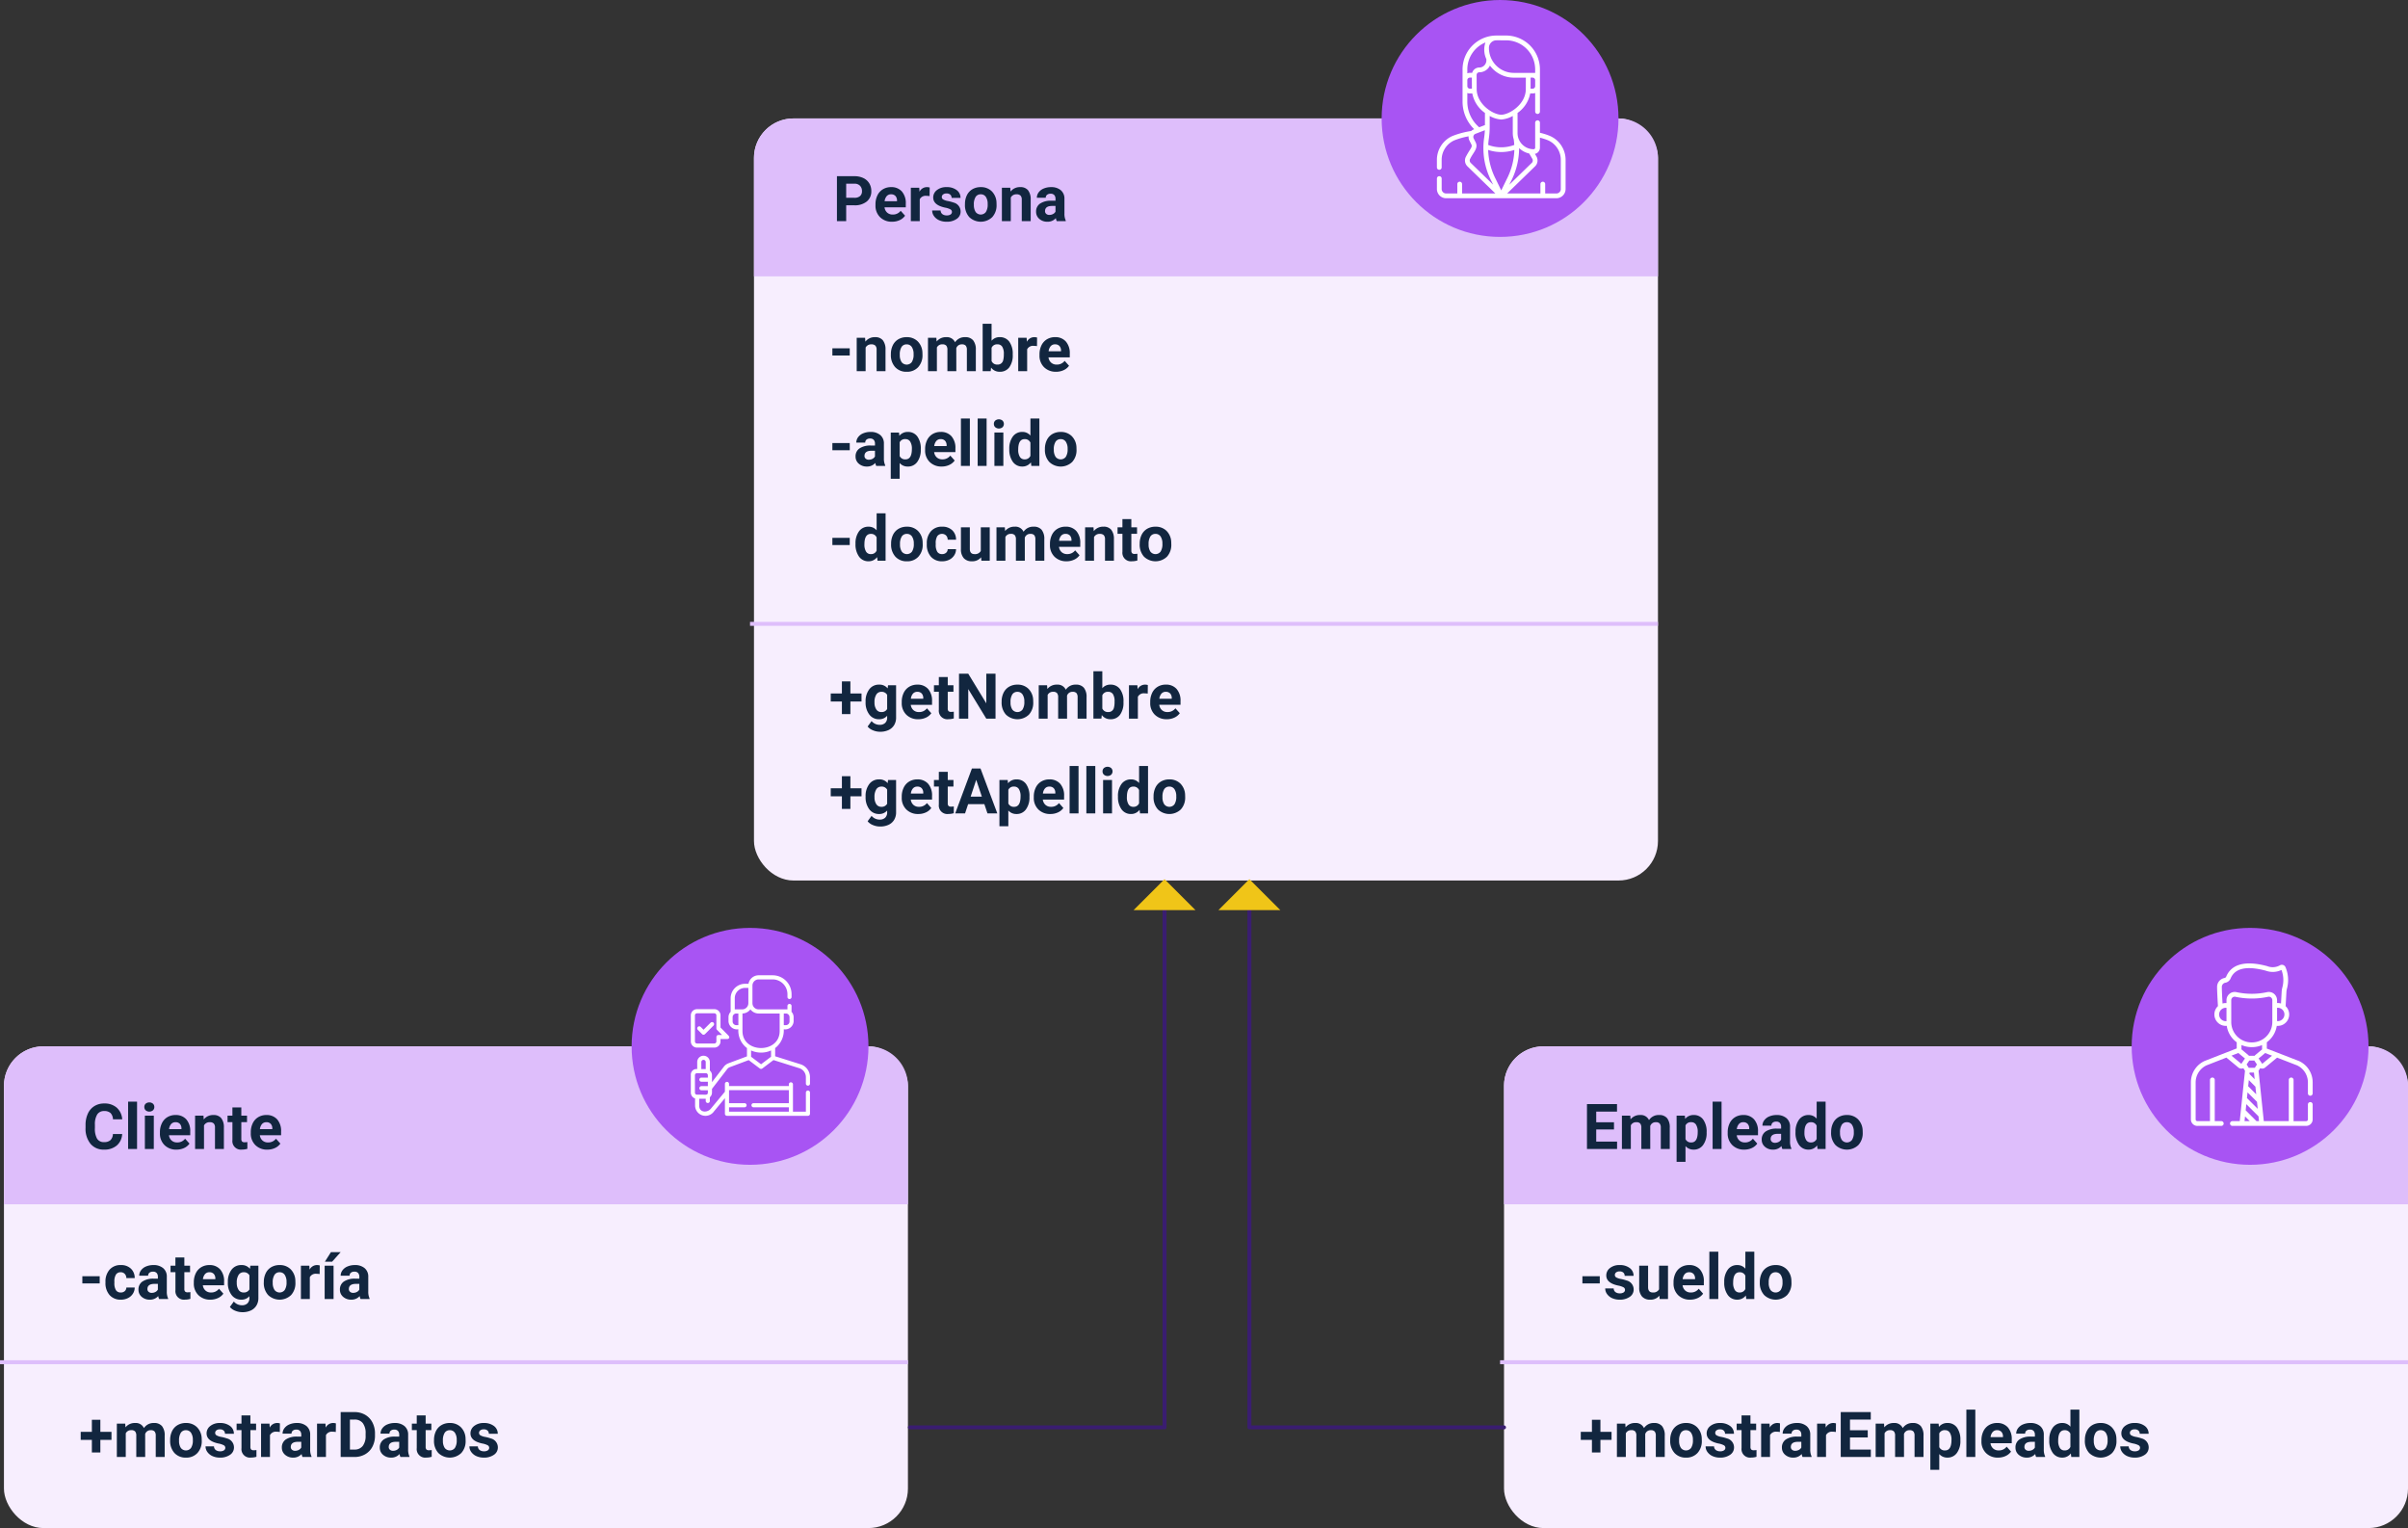 <svg xmlns="http://www.w3.org/2000/svg" width="610" height="387" viewBox="0 0 610 387">
  <rect x="0" y="0" width="610" height="387" fill="#333333" stroke="none"/>
  <g id="Grupo_1102542" data-name="Grupo 1102542" transform="translate(-495 -4072)">
    <g id="Grupo_1102538" data-name="Grupo 1102538">
      <rect id="Rectángulo_403053" data-name="Rectángulo 403053" width="229" height="122" rx="10" transform="translate(876 4337)" fill="#f7eefe"/>
      <path id="Rectángulo_403054" data-name="Rectángulo 403054" d="M10,0H219a10,10,0,0,1,10,10V40a0,0,0,0,1,0,0H0a0,0,0,0,1,0,0V10A10,10,0,0,1,10,0Z" transform="translate(876 4337)" fill="#debefb"/>
      <path id="Trazado_878000" data-name="Trazado 878000" d="M7.859,10.055h-4.5v3.063H8.641V15H1.016V3.625H8.625v1.9H3.359V8.234h4.5Zm4.125-3.508.07.945a2.971,2.971,0,0,1,2.43-1.1A2.255,2.255,0,0,1,16.727,7.68a2.9,2.9,0,0,1,2.539-1.289,2.521,2.521,0,0,1,2.047.8,3.681,3.681,0,0,1,.672,2.41V15H19.719V9.6a1.616,1.616,0,0,0-.281-1.053,1.245,1.245,0,0,0-.992-.333,1.409,1.409,0,0,0-1.406.971L17.047,15H14.789V9.6A1.6,1.6,0,0,0,14.5,8.54a1.257,1.257,0,0,0-.984-.329,1.463,1.463,0,0,0-1.391.8V15H9.867V6.547Zm19.344,4.3a5.07,5.07,0,0,1-.887,3.129,2.843,2.843,0,0,1-2.395,1.176,2.633,2.633,0,0,1-2.07-.891V18.25H23.719V6.547h2.094l.078.828a2.654,2.654,0,0,1,2.141-.984,2.862,2.862,0,0,1,2.43,1.156,5.207,5.207,0,0,1,.867,3.188Zm-2.258-.172a3.345,3.345,0,0,0-.418-1.826,1.36,1.36,0,0,0-1.215-.643,1.478,1.478,0,0,0-1.461.815V12.5a1.5,1.5,0,0,0,1.477.839Q29.07,13.336,29.07,10.679ZM35.109,15H32.844V3h2.266Zm5.75.156a4.15,4.15,0,0,1-3.027-1.141,4.054,4.054,0,0,1-1.168-3.039v-.219a5.106,5.106,0,0,1,.492-2.277,3.612,3.612,0,0,1,1.395-1.547,3.914,3.914,0,0,1,2.059-.543,3.508,3.508,0,0,1,2.73,1.094,4.444,4.444,0,0,1,1,3.1v.922H38.953a2.1,2.1,0,0,0,.66,1.328,2,2,0,0,0,1.395.5,2.437,2.437,0,0,0,2.039-.945l1.109,1.242a3.389,3.389,0,0,1-1.375,1.121A4.511,4.511,0,0,1,40.859,15.156ZM40.6,8.211a1.411,1.411,0,0,0-1.09.455,2.357,2.357,0,0,0-.535,1.3h3.141V9.788a1.681,1.681,0,0,0-.406-1.165A1.456,1.456,0,0,0,40.6,8.211ZM50.516,15a2.507,2.507,0,0,1-.227-.758,2.732,2.732,0,0,1-2.133.914,3,3,0,0,1-2.059-.719,2.312,2.312,0,0,1-.816-1.812,2.389,2.389,0,0,1,1-2.062,4.915,4.915,0,0,1,2.879-.727H50.2V9.352a1.393,1.393,0,0,0-.3-.937,1.183,1.183,0,0,0-.949-.352,1.345,1.345,0,0,0-.895.273.929.929,0,0,0-.324.75H45.469a2.268,2.268,0,0,1,.453-1.359,3,3,0,0,1,1.281-.98,4.669,4.669,0,0,1,1.859-.355,3.689,3.689,0,0,1,2.48.785,2.747,2.747,0,0,1,.918,2.207v3.664a4.041,4.041,0,0,0,.336,1.82V15Zm-1.867-1.57a1.945,1.945,0,0,0,.922-.223,1.462,1.462,0,0,0,.625-.6V11.156h-.844q-1.7,0-1.8,1.172l-.008.133a.9.9,0,0,0,.3.7A1.153,1.153,0,0,0,48.648,13.43Zm5.2-2.719a5.094,5.094,0,0,1,.887-3.148,2.877,2.877,0,0,1,2.426-1.172,2.589,2.589,0,0,1,2.039.922V3h2.266V15H59.422l-.109-.9a2.657,2.657,0,0,1-2.172,1.055,2.869,2.869,0,0,1-2.395-1.176A5.258,5.258,0,0,1,53.844,10.711Zm2.258.161a3.355,3.355,0,0,0,.414,1.829,1.348,1.348,0,0,0,1.2.636,1.51,1.51,0,0,0,1.477-.887V9.1a1.489,1.489,0,0,0-1.461-.887Q56.1,8.211,56.1,10.872Zm6.758-.176a5.013,5.013,0,0,1,.484-2.242A3.546,3.546,0,0,1,64.738,6.93a4.069,4.069,0,0,1,2.113-.539,3.849,3.849,0,0,1,2.793,1.047,4.2,4.2,0,0,1,1.207,2.844l.016.578a4.418,4.418,0,0,1-1.086,3.121,4.209,4.209,0,0,1-5.832,0,4.5,4.5,0,0,1-1.09-3.187Zm2.258.16A3.16,3.16,0,0,0,65.57,12.7a1.628,1.628,0,0,0,2.578.008,3.457,3.457,0,0,0,.461-2.015,3.128,3.128,0,0,0-.461-1.831,1.5,1.5,0,0,0-1.3-.649,1.474,1.474,0,0,0-1.281.646A3.516,3.516,0,0,0,65.117,10.856Z" transform="translate(896 4348)" fill="#12263f"/>
      <path id="Trazado_878001" data-name="Trazado 878001" d="M5.258,11.039H.859V9.219h4.4Zm6.391,1.625a.727.727,0,0,0-.41-.652,4.659,4.659,0,0,0-1.316-.426q-3.016-.633-3.016-2.562A2.323,2.323,0,0,1,7.84,7.145a3.766,3.766,0,0,1,2.441-.754,4.053,4.053,0,0,1,2.574.758,2.388,2.388,0,0,1,.965,1.969H11.563a1.092,1.092,0,0,0-.312-.8A1.322,1.322,0,0,0,10.273,8a1.351,1.351,0,0,0-.883.258.814.814,0,0,0-.312.656.7.7,0,0,0,.355.605,3.657,3.657,0,0,0,1.2.4,9.8,9.8,0,0,1,1.422.379,2.336,2.336,0,0,1,1.789,2.273,2.2,2.2,0,0,1-.992,1.871,4.28,4.28,0,0,1-2.562.715A4.47,4.47,0,0,1,8.4,14.777a3.166,3.166,0,0,1-1.293-1.039,2.414,2.414,0,0,1-.469-1.426H8.781a1.179,1.179,0,0,0,.445.922,1.766,1.766,0,0,0,1.109.32,1.635,1.635,0,0,0,.98-.246A.766.766,0,0,0,11.648,12.664Zm8.711,1.477a2.831,2.831,0,0,1-2.312,1.016,2.67,2.67,0,0,1-2.074-.781,3.335,3.335,0,0,1-.73-2.289V6.547H17.5v5.467q0,1.322,1.2,1.322a1.63,1.63,0,0,0,1.578-.8V6.547h2.266V15H20.422Zm7.781,1.016a4.15,4.15,0,0,1-3.027-1.141,4.054,4.054,0,0,1-1.168-3.039v-.219a5.106,5.106,0,0,1,.492-2.277,3.612,3.612,0,0,1,1.395-1.547,3.914,3.914,0,0,1,2.059-.543,3.508,3.508,0,0,1,2.73,1.094,4.444,4.444,0,0,1,1,3.1v.922H26.234a2.1,2.1,0,0,0,.66,1.328,2,2,0,0,0,1.395.5,2.437,2.437,0,0,0,2.039-.945l1.109,1.242a3.389,3.389,0,0,1-1.375,1.121A4.511,4.511,0,0,1,28.141,15.156Zm-.258-6.945a1.411,1.411,0,0,0-1.09.455,2.357,2.357,0,0,0-.535,1.3H29.4V9.788a1.681,1.681,0,0,0-.406-1.165A1.456,1.456,0,0,0,27.883,8.211ZM35.281,15H33.016V3h2.266Zm1.508-4.289a5.094,5.094,0,0,1,.887-3.148A2.877,2.877,0,0,1,40.1,6.391a2.589,2.589,0,0,1,2.039.922V3h2.266V15H42.367l-.109-.9a2.657,2.657,0,0,1-2.172,1.055,2.869,2.869,0,0,1-2.395-1.176A5.258,5.258,0,0,1,36.789,10.711Zm2.258.161a3.355,3.355,0,0,0,.414,1.829,1.348,1.348,0,0,0,1.2.636,1.51,1.51,0,0,0,1.477-.887V9.1a1.489,1.489,0,0,0-1.461-.887Q39.047,8.211,39.047,10.872ZM45.8,10.7a5.013,5.013,0,0,1,.484-2.242A3.546,3.546,0,0,1,47.684,6.93,4.069,4.069,0,0,1,49.8,6.391,3.849,3.849,0,0,1,52.59,7.438,4.2,4.2,0,0,1,53.8,10.281l.016.578a4.418,4.418,0,0,1-1.086,3.121,4.209,4.209,0,0,1-5.832,0A4.5,4.5,0,0,1,45.8,10.8Zm2.258.16a3.16,3.16,0,0,0,.453,1.843,1.628,1.628,0,0,0,2.578.008,3.457,3.457,0,0,0,.461-2.015,3.128,3.128,0,0,0-.461-1.831,1.5,1.5,0,0,0-1.3-.649,1.474,1.474,0,0,0-1.281.646A3.516,3.516,0,0,0,48.063,10.856Z" transform="translate(895 4386)" fill="#12263f"/>
      <path id="Trazado_878002" data-name="Trazado 878002" d="M5.422,8.633h2.82v2.039H5.422v3.188H3.273V10.672H.445V8.633H3.273V5.578H5.422Zm6.3-2.086.07.945a2.971,2.971,0,0,1,2.43-1.1A2.255,2.255,0,0,1,16.461,7.68,2.9,2.9,0,0,1,19,6.391a2.521,2.521,0,0,1,2.047.8,3.681,3.681,0,0,1,.672,2.41V15H19.453V9.6a1.616,1.616,0,0,0-.281-1.053,1.245,1.245,0,0,0-.992-.333,1.409,1.409,0,0,0-1.406.971L16.781,15H14.523V9.6a1.6,1.6,0,0,0-.289-1.065,1.257,1.257,0,0,0-.984-.329,1.463,1.463,0,0,0-1.391.8V15H9.6V6.547ZM23.1,10.7a5.013,5.013,0,0,1,.484-2.242A3.546,3.546,0,0,1,24.98,6.93a4.069,4.069,0,0,1,2.113-.539,3.849,3.849,0,0,1,2.793,1.047,4.2,4.2,0,0,1,1.207,2.844l.016.578a4.418,4.418,0,0,1-1.086,3.121,3.775,3.775,0,0,1-2.914,1.176,3.793,3.793,0,0,1-2.918-1.172A4.5,4.5,0,0,1,23.1,10.8Zm2.258.16a3.16,3.16,0,0,0,.453,1.843,1.628,1.628,0,0,0,2.578.008,3.457,3.457,0,0,0,.461-2.015,3.128,3.128,0,0,0-.461-1.831,1.5,1.5,0,0,0-1.3-.649,1.474,1.474,0,0,0-1.281.646A3.516,3.516,0,0,0,25.359,10.856Zm11.719,1.808a.727.727,0,0,0-.41-.652,4.659,4.659,0,0,0-1.316-.426q-3.016-.633-3.016-2.562a2.323,2.323,0,0,1,.934-1.879,3.766,3.766,0,0,1,2.441-.754,4.053,4.053,0,0,1,2.574.758,2.388,2.388,0,0,1,.965,1.969H36.992a1.092,1.092,0,0,0-.312-.8A1.322,1.322,0,0,0,35.7,8a1.351,1.351,0,0,0-.883.258.814.814,0,0,0-.312.656.7.7,0,0,0,.355.605,3.657,3.657,0,0,0,1.2.4,9.8,9.8,0,0,1,1.422.379,2.336,2.336,0,0,1,1.789,2.273,2.2,2.2,0,0,1-.992,1.871,4.28,4.28,0,0,1-2.562.715,4.47,4.47,0,0,1-1.887-.379,3.166,3.166,0,0,1-1.293-1.039,2.414,2.414,0,0,1-.469-1.426h2.141a1.179,1.179,0,0,0,.445.922,1.766,1.766,0,0,0,1.109.32,1.635,1.635,0,0,0,.98-.246A.766.766,0,0,0,37.078,12.664Zm6.352-8.2V6.547h1.445V8.2H43.43v4.219a1.007,1.007,0,0,0,.18.672.9.9,0,0,0,.688.2,3.6,3.6,0,0,0,.664-.055v1.711a4.648,4.648,0,0,1-1.367.2,2.156,2.156,0,0,1-2.422-2.4V8.2H39.938V6.547h1.234V4.469Zm7.453,4.2A6.134,6.134,0,0,0,50.07,8.6a1.654,1.654,0,0,0-1.68.867V15H46.133V6.547h2.133l.063,1.008a2.092,2.092,0,0,1,1.883-1.164,2.366,2.366,0,0,1,.7.1ZM56.633,15a2.507,2.507,0,0,1-.227-.758,2.732,2.732,0,0,1-2.133.914,3,3,0,0,1-2.059-.719,2.312,2.312,0,0,1-.816-1.812,2.389,2.389,0,0,1,1-2.062,4.915,4.915,0,0,1,2.879-.727h1.039V9.352a1.393,1.393,0,0,0-.3-.937,1.183,1.183,0,0,0-.949-.352,1.345,1.345,0,0,0-.895.273.929.929,0,0,0-.324.75H51.586a2.268,2.268,0,0,1,.453-1.359,3,3,0,0,1,1.281-.98,4.669,4.669,0,0,1,1.859-.355,3.689,3.689,0,0,1,2.48.785,2.747,2.747,0,0,1,.918,2.207v3.664a4.041,4.041,0,0,0,.336,1.82V15Zm-1.867-1.57a1.945,1.945,0,0,0,.922-.223,1.462,1.462,0,0,0,.625-.6V11.156h-.844q-1.7,0-1.8,1.172l-.008.133a.9.9,0,0,0,.3.7A1.153,1.153,0,0,0,54.766,13.43Zm10.3-4.766A6.134,6.134,0,0,0,64.25,8.6a1.654,1.654,0,0,0-1.68.867V15H60.313V6.547h2.133l.063,1.008a2.092,2.092,0,0,1,1.883-1.164,2.366,2.366,0,0,1,.7.1Zm8.078,1.391h-4.5v3.063h5.281V15H66.3V3.625h7.609v1.9H68.641V8.234h4.5Zm4.125-3.508.07.945a2.971,2.971,0,0,1,2.43-1.1A2.255,2.255,0,0,1,82.008,7.68a2.9,2.9,0,0,1,2.539-1.289,2.521,2.521,0,0,1,2.047.8,3.681,3.681,0,0,1,.672,2.41V15H85V9.6a1.616,1.616,0,0,0-.281-1.053,1.245,1.245,0,0,0-.992-.333,1.409,1.409,0,0,0-1.406.971L82.328,15H80.07V9.6a1.6,1.6,0,0,0-.289-1.065,1.257,1.257,0,0,0-.984-.329,1.463,1.463,0,0,0-1.391.8V15H75.148V6.547Zm19.344,4.3a5.07,5.07,0,0,1-.887,3.129,2.843,2.843,0,0,1-2.395,1.176,2.633,2.633,0,0,1-2.07-.891V18.25H89V6.547h2.094l.078.828a2.654,2.654,0,0,1,2.141-.984,2.862,2.862,0,0,1,2.43,1.156,5.207,5.207,0,0,1,.867,3.188Zm-2.258-.172a3.345,3.345,0,0,0-.418-1.826,1.36,1.36,0,0,0-1.215-.643,1.478,1.478,0,0,0-1.461.815V12.5a1.5,1.5,0,0,0,1.477.839Q94.352,13.336,94.352,10.679ZM100.391,15H98.125V3h2.266Zm5.75.156a4.15,4.15,0,0,1-3.027-1.141,4.054,4.054,0,0,1-1.168-3.039v-.219a5.106,5.106,0,0,1,.492-2.277,3.612,3.612,0,0,1,1.395-1.547,3.914,3.914,0,0,1,2.059-.543,3.508,3.508,0,0,1,2.73,1.094,4.444,4.444,0,0,1,1,3.1v.922h-5.383a2.1,2.1,0,0,0,.66,1.328,2,2,0,0,0,1.395.5,2.437,2.437,0,0,0,2.039-.945l1.109,1.242a3.389,3.389,0,0,1-1.375,1.121A4.511,4.511,0,0,1,106.141,15.156Zm-.258-6.945a1.411,1.411,0,0,0-1.09.455,2.357,2.357,0,0,0-.535,1.3H107.4V9.788a1.681,1.681,0,0,0-.406-1.165A1.456,1.456,0,0,0,105.883,8.211ZM115.8,15a2.507,2.507,0,0,1-.227-.758,2.732,2.732,0,0,1-2.133.914,3,3,0,0,1-2.059-.719,2.312,2.312,0,0,1-.816-1.812,2.389,2.389,0,0,1,1-2.062,4.915,4.915,0,0,1,2.879-.727h1.039V9.352a1.393,1.393,0,0,0-.3-.937,1.183,1.183,0,0,0-.949-.352,1.345,1.345,0,0,0-.895.273.929.929,0,0,0-.324.75H110.75a2.268,2.268,0,0,1,.453-1.359,3,3,0,0,1,1.281-.98,4.669,4.669,0,0,1,1.859-.355,3.689,3.689,0,0,1,2.48.785,2.747,2.747,0,0,1,.918,2.207v3.664a4.041,4.041,0,0,0,.336,1.82V15Zm-1.867-1.57a1.945,1.945,0,0,0,.922-.223,1.462,1.462,0,0,0,.625-.6V11.156h-.844q-1.7,0-1.8,1.172l-.008.133a.9.9,0,0,0,.3.7A1.153,1.153,0,0,0,113.93,13.43Zm5.2-2.719a5.094,5.094,0,0,1,.887-3.148,2.877,2.877,0,0,1,2.426-1.172,2.589,2.589,0,0,1,2.039.922V3h2.266V15H124.7l-.109-.9a2.657,2.657,0,0,1-2.172,1.055,2.869,2.869,0,0,1-2.395-1.176A5.258,5.258,0,0,1,119.125,10.711Zm2.258.161A3.355,3.355,0,0,0,121.8,12.7a1.348,1.348,0,0,0,1.2.636,1.51,1.51,0,0,0,1.477-.887V9.1a1.489,1.489,0,0,0-1.461-.887Q121.383,8.211,121.383,10.872Zm6.758-.176a5.013,5.013,0,0,1,.484-2.242A3.546,3.546,0,0,1,130.02,6.93a4.069,4.069,0,0,1,2.113-.539,3.849,3.849,0,0,1,2.793,1.047,4.2,4.2,0,0,1,1.207,2.844l.016.578a4.418,4.418,0,0,1-1.086,3.121,4.209,4.209,0,0,1-5.832,0,4.5,4.5,0,0,1-1.09-3.187Zm2.258.16a3.16,3.16,0,0,0,.453,1.843,1.628,1.628,0,0,0,2.578.008,3.457,3.457,0,0,0,.461-2.015,3.128,3.128,0,0,0-.461-1.831,1.5,1.5,0,0,0-1.3-.649,1.474,1.474,0,0,0-1.281.646A3.516,3.516,0,0,0,130.4,10.856Zm11.719,1.808a.727.727,0,0,0-.41-.652,4.659,4.659,0,0,0-1.316-.426q-3.016-.633-3.016-2.562a2.323,2.323,0,0,1,.934-1.879,3.766,3.766,0,0,1,2.441-.754,4.053,4.053,0,0,1,2.574.758,2.388,2.388,0,0,1,.965,1.969h-2.258a1.092,1.092,0,0,0-.312-.8A1.322,1.322,0,0,0,140.742,8a1.351,1.351,0,0,0-.883.258.814.814,0,0,0-.312.656.7.7,0,0,0,.355.605,3.657,3.657,0,0,0,1.2.4,9.8,9.8,0,0,1,1.422.379,2.336,2.336,0,0,1,1.789,2.273,2.205,2.205,0,0,1-.992,1.871,4.28,4.28,0,0,1-2.562.715,4.47,4.47,0,0,1-1.887-.379,3.166,3.166,0,0,1-1.293-1.039,2.414,2.414,0,0,1-.469-1.426h2.141a1.179,1.179,0,0,0,.445.922,1.766,1.766,0,0,0,1.109.32,1.635,1.635,0,0,0,.98-.246A.766.766,0,0,0,142.117,12.664Z" transform="translate(895 4426)" fill="#12263f"/>
      <line id="Línea_775" data-name="Línea 775" x2="230" transform="translate(875 4417)" fill="none" stroke="#debefb" stroke-width="1"/>
      <circle id="Elipse_11628" data-name="Elipse 11628" cx="30" cy="30" r="30" transform="translate(1035 4307)" fill="#a854f3"/>
      <g id="Grupo_1102532" data-name="Grupo 1102532" transform="translate(1050 4316)">
        <path id="Trazado_877982" data-name="Trazado 877982" d="M65.684,41.144h6.055a.6.6,0,1,0,0-1.206H70.081V29.5a.6.6,0,1,0-1.206,0V39.938H65.684a.443.443,0,0,1-.443-.443V30.119A4.781,4.781,0,0,1,68,25.812l5.033-1.966,3.04,2.521a1.171,1.171,0,0,0,1.249.157l.421.659L76.416,39.938H74.552a.6.6,0,1,0,0,1.206H93.239A1.65,1.65,0,0,0,94.887,39.5V35.719a.6.6,0,1,0-1.206,0V39.5a.443.443,0,0,1-.443.443H90.048V29.5a.6.6,0,1,0-1.206,0V39.938H82.507L81.179,27.182l.421-.659a1.17,1.17,0,0,0,1.249-.157l3.026-2.509,5.048,1.955a4.772,4.772,0,0,1,2.759,4.307v2.787a.6.6,0,1,0,1.206,0V30.119a5.942,5.942,0,0,0-3.511-5.424l-.012,0-8.092-3.134V19.965a6.4,6.4,0,0,0,2.522-4.153,2.9,2.9,0,0,0,2.242-4.992l.2-3.568a4.437,4.437,0,0,1,.156-.942A8.287,8.287,0,0,0,88.014.969,1,1,0,0,0,86.52.517a3.755,3.755,0,0,1-3.151.168c-6.892-1.857-9.446.4-10.375,2.629a.625.625,0,0,1-.42.373,2.287,2.287,0,0,0-1.9,2.329c0,.991.114,3.1.216,4.8a2.9,2.9,0,0,0,2.235,4.992,6.259,6.259,0,0,0,2.524,4.162v1.556l-8.09,3.16-.01,0a5.942,5.942,0,0,0-3.511,5.424V39.5a1.65,1.65,0,0,0,1.648,1.649Zm11.944-1.206.125-1.2,1.2,1.2Zm3.666,0h-.638L77.914,37.2l.163-1.562,3.092,3.092Zm-.908-8.723.2,1.924L78.548,31.1l.163-1.562ZM78.872,28l.037-.357h1.106l.174,1.675Zm1.914,7.048.185,1.78-2.733-2.733.15-1.444Zm-.557-8.611H78.7l-.541-.845c.618-.915.616-.905.662-1h1.289c.045.087.033.065.662,1Zm.173-3.279a1.179,1.179,0,0,0-.214.232H78.736a1.185,1.185,0,0,0-.214-.232l-1.684-1.4a1.255,1.255,0,0,0,.015-.186v-.91a6.629,6.629,0,0,0,5.213.015v.9a1.207,1.207,0,0,0,.015.185Zm4.187.206-2.481,2.057-.914-1.354,1.659-1.376Zm1.28-8.75V11.237a1.694,1.694,0,1,1,0,3.371Zm-12.814,0a1.694,1.694,0,1,1,0-3.371Zm0-5.3v.724a2.966,2.966,0,0,0-1,.114c-.117-2-.178-3.42-.178-4.125a1.088,1.088,0,0,1,.98-1.157,1.834,1.834,0,0,0,1.249-1.081C75.471.513,79.657.934,83.055,1.85a5.086,5.086,0,0,0,3.929-.2,7.14,7.14,0,0,1,.247,4.338,5.656,5.656,0,0,0-.2,1.2l-.167,2.957a2.964,2.964,0,0,0-1-.114V9.3A2.08,2.08,0,0,0,83.32,7.277a18.314,18.314,0,0,1-7.717,0A2.08,2.08,0,0,0,73.055,9.3Zm1.206,5.573V9.3a.875.875,0,0,1,1.073-.852,19.52,19.52,0,0,0,8.257,0,.875.875,0,0,1,1.073.852v5.531A5.167,5.167,0,0,1,79.545,20H79.52a5.158,5.158,0,0,1-5.259-5.118Zm1.789,7.792,1.681,1.394-.914,1.354-2.5-2.071Z" transform="translate(-64.036 0.001)" fill="#fff"/>
      </g>
    </g>
    <g id="Grupo_1102537" data-name="Grupo 1102537">
      <rect id="Rectángulo_403051" data-name="Rectángulo 403051" width="229" height="122" rx="10" transform="translate(496 4337)" fill="#f7eefe"/>
      <path id="Rectángulo_403052" data-name="Rectángulo 403052" d="M10,0H219a10,10,0,0,1,10,10V40a0,0,0,0,1,0,0H0a0,0,0,0,1,0,0V10A10,10,0,0,1,10,0Z" transform="translate(496 4337)" fill="#debefb"/>
      <path id="Trazado_877997" data-name="Trazado 877997" d="M9.945,11.211A4.025,4.025,0,0,1,8.59,14.1a4.76,4.76,0,0,1-3.223,1.055,4.28,4.28,0,0,1-3.441-1.473A6.038,6.038,0,0,1,.672,9.641v-.7A6.819,6.819,0,0,1,1.25,6.055,4.332,4.332,0,0,1,2.9,4.137a4.629,4.629,0,0,1,2.5-.668A4.637,4.637,0,0,1,8.57,4.523,4.326,4.326,0,0,1,9.961,7.484H7.617A2.376,2.376,0,0,0,7,5.887a2.271,2.271,0,0,0-1.605-.5,1.991,1.991,0,0,0-1.754.84,4.707,4.707,0,0,0-.6,2.605V9.7a5.038,5.038,0,0,0,.559,2.7,1.954,1.954,0,0,0,1.762.852,2.314,2.314,0,0,0,1.621-.5A2.241,2.241,0,0,0,7.6,11.211ZM13.719,15H11.453V3h2.266Zm4.242,0H15.7V6.547h2.266Zm-2.4-10.641a1.112,1.112,0,0,1,.34-.836,1.465,1.465,0,0,1,1.848,0,1.105,1.105,0,0,1,.344.836,1.108,1.108,0,0,1-.348.844,1.448,1.448,0,0,1-1.836,0A1.108,1.108,0,0,1,15.563,4.359Zm8.148,10.8a4.15,4.15,0,0,1-3.027-1.141,4.054,4.054,0,0,1-1.168-3.039v-.219a5.106,5.106,0,0,1,.492-2.277A3.612,3.612,0,0,1,21.4,6.934a3.914,3.914,0,0,1,2.059-.543,3.508,3.508,0,0,1,2.73,1.094,4.444,4.444,0,0,1,1,3.1v.922H21.8a2.1,2.1,0,0,0,.66,1.328,2,2,0,0,0,1.395.5,2.437,2.437,0,0,0,2.039-.945l1.109,1.242a3.389,3.389,0,0,1-1.375,1.121A4.511,4.511,0,0,1,23.711,15.156Zm-.258-6.945a1.411,1.411,0,0,0-1.09.455,2.357,2.357,0,0,0-.535,1.3h3.141V9.788a1.681,1.681,0,0,0-.406-1.165A1.456,1.456,0,0,0,23.453,8.211Zm7.094-1.664.07.977a2.951,2.951,0,0,1,2.43-1.133,2.453,2.453,0,0,1,2,.789,3.682,3.682,0,0,1,.672,2.359V15H33.461V9.581a1.47,1.47,0,0,0-.312-1.045,1.4,1.4,0,0,0-1.039-.325,1.553,1.553,0,0,0-1.43.814V15H28.422V6.547Zm9.586-2.078V6.547h1.445V8.2H40.133v4.219a1.007,1.007,0,0,0,.18.672.9.9,0,0,0,.688.2,3.6,3.6,0,0,0,.664-.055v1.711a4.648,4.648,0,0,1-1.367.2,2.156,2.156,0,0,1-2.422-2.4V8.2H36.641V6.547h1.234V4.469Zm6.594,10.688A4.15,4.15,0,0,1,43.7,14.016a4.054,4.054,0,0,1-1.168-3.039v-.219a5.106,5.106,0,0,1,.492-2.277,3.612,3.612,0,0,1,1.395-1.547,3.914,3.914,0,0,1,2.059-.543,3.508,3.508,0,0,1,2.73,1.094,4.444,4.444,0,0,1,1,3.1v.922H44.82a2.1,2.1,0,0,0,.66,1.328,2,2,0,0,0,1.395.5,2.437,2.437,0,0,0,2.039-.945l1.109,1.242a3.389,3.389,0,0,1-1.375,1.121A4.511,4.511,0,0,1,46.727,15.156Zm-.258-6.945a1.411,1.411,0,0,0-1.09.455,2.357,2.357,0,0,0-.535,1.3h3.141V9.788a1.681,1.681,0,0,0-.406-1.165A1.456,1.456,0,0,0,46.469,8.211Z" transform="translate(516 4348)" fill="#12263f"/>
      <path id="Trazado_877998" data-name="Trazado 877998" d="M5.258,11.039H.859V9.219h4.4Zm5.328,2.3a1.481,1.481,0,0,0,1.016-.344,1.2,1.2,0,0,0,.406-.914h2.117a2.9,2.9,0,0,1-.469,1.574,3.093,3.093,0,0,1-1.262,1.109,3.949,3.949,0,0,1-1.77.395A3.67,3.67,0,0,1,7.766,14,4.56,4.56,0,0,1,6.719,10.82v-.148A4.508,4.508,0,0,1,7.758,7.555a3.627,3.627,0,0,1,2.852-1.164,3.555,3.555,0,0,1,2.543.9,3.2,3.2,0,0,1,.973,2.4H12.008A1.551,1.551,0,0,0,11.6,8.623a1.354,1.354,0,0,0-1.031-.412,1.36,1.36,0,0,0-1.191.575,3.333,3.333,0,0,0-.4,1.866v.235a3.375,3.375,0,0,0,.4,1.878A1.377,1.377,0,0,0,10.586,13.336ZM20.313,15a2.507,2.507,0,0,1-.227-.758,2.732,2.732,0,0,1-2.133.914,3,3,0,0,1-2.059-.719,2.312,2.312,0,0,1-.816-1.812,2.389,2.389,0,0,1,1-2.062,4.915,4.915,0,0,1,2.879-.727h1.039V9.352a1.393,1.393,0,0,0-.3-.937,1.183,1.183,0,0,0-.949-.352,1.345,1.345,0,0,0-.895.273.929.929,0,0,0-.324.75H15.266a2.268,2.268,0,0,1,.453-1.359A3,3,0,0,1,17,6.746a4.669,4.669,0,0,1,1.859-.355,3.689,3.689,0,0,1,2.48.785,2.747,2.747,0,0,1,.918,2.207v3.664a4.041,4.041,0,0,0,.336,1.82V15Zm-1.867-1.57a1.945,1.945,0,0,0,.922-.223,1.462,1.462,0,0,0,.625-.6V11.156h-.844q-1.7,0-1.8,1.172l-.008.133a.9.9,0,0,0,.3.7A1.153,1.153,0,0,0,18.445,13.43ZM26.7,4.469V6.547h1.445V8.2H26.7v4.219a1.007,1.007,0,0,0,.18.672.9.9,0,0,0,.688.2,3.6,3.6,0,0,0,.664-.055v1.711a4.648,4.648,0,0,1-1.367.2,2.156,2.156,0,0,1-2.422-2.4V8.2H23.2V6.547h1.234V4.469Zm6.594,10.688a4.15,4.15,0,0,1-3.027-1.141,4.054,4.054,0,0,1-1.168-3.039v-.219a5.106,5.106,0,0,1,.492-2.277A3.612,3.612,0,0,1,30.98,6.934a3.914,3.914,0,0,1,2.059-.543,3.508,3.508,0,0,1,2.73,1.094,4.444,4.444,0,0,1,1,3.1v.922H31.383a2.1,2.1,0,0,0,.66,1.328,2,2,0,0,0,1.395.5,2.437,2.437,0,0,0,2.039-.945l1.109,1.242a3.389,3.389,0,0,1-1.375,1.121A4.511,4.511,0,0,1,33.289,15.156Zm-.258-6.945a1.411,1.411,0,0,0-1.09.455,2.357,2.357,0,0,0-.535,1.3h3.141V9.788a1.681,1.681,0,0,0-.406-1.165A1.456,1.456,0,0,0,33.031,8.211Zm4.688,2.5a4.954,4.954,0,0,1,.926-3.133,3,3,0,0,1,2.5-1.187,2.631,2.631,0,0,1,2.164.953l.094-.8h2.047v8.172a3.613,3.613,0,0,1-.5,1.93,3.236,3.236,0,0,1-1.418,1.25,4.985,4.985,0,0,1-2.141.43,4.635,4.635,0,0,1-1.812-.371A3.217,3.217,0,0,1,38.234,17l1-1.375a2.645,2.645,0,0,0,2.047.945,1.936,1.936,0,0,0,1.4-.48,1.8,1.8,0,0,0,.5-1.363v-.453a2.612,2.612,0,0,1-2.055.883,2.992,2.992,0,0,1-2.465-1.191,4.953,4.953,0,0,1-.941-3.16Zm2.258.161a3.1,3.1,0,0,0,.461,1.809,1.465,1.465,0,0,0,1.266.655,1.567,1.567,0,0,0,1.477-.777V8.988a1.563,1.563,0,0,0-1.461-.777,1.474,1.474,0,0,0-1.277.667A3.5,3.5,0,0,0,39.977,10.872Zm6.852-.176a5.013,5.013,0,0,1,.484-2.242A3.546,3.546,0,0,1,48.707,6.93a4.069,4.069,0,0,1,2.113-.539,3.849,3.849,0,0,1,2.793,1.047,4.2,4.2,0,0,1,1.207,2.844l.016.578A4.418,4.418,0,0,1,53.75,13.98a4.209,4.209,0,0,1-5.832,0,4.5,4.5,0,0,1-1.09-3.187Zm2.258.16a3.16,3.16,0,0,0,.453,1.843,1.628,1.628,0,0,0,2.578.008,3.457,3.457,0,0,0,.461-2.015,3.128,3.128,0,0,0-.461-1.831,1.5,1.5,0,0,0-1.3-.649,1.474,1.474,0,0,0-1.281.646A3.516,3.516,0,0,0,49.086,10.856ZM60.977,8.664a6.134,6.134,0,0,0-.812-.062,1.654,1.654,0,0,0-1.68.867V15H56.227V6.547h2.133l.063,1.008A2.092,2.092,0,0,1,60.3,6.391a2.366,2.366,0,0,1,.7.1ZM64.5,15H62.242V6.547H64.5ZM63.836,3.117H66.3L64.133,5.539H62.3ZM71.344,15a2.507,2.507,0,0,1-.227-.758,2.732,2.732,0,0,1-2.133.914,3,3,0,0,1-2.059-.719,2.312,2.312,0,0,1-.816-1.812,2.389,2.389,0,0,1,1-2.062,4.915,4.915,0,0,1,2.879-.727h1.039V9.352a1.393,1.393,0,0,0-.3-.937,1.183,1.183,0,0,0-.949-.352,1.345,1.345,0,0,0-.895.273.929.929,0,0,0-.324.75H66.3a2.268,2.268,0,0,1,.453-1.359,3,3,0,0,1,1.281-.98,4.669,4.669,0,0,1,1.859-.355,3.689,3.689,0,0,1,2.48.785,2.747,2.747,0,0,1,.918,2.207v3.664a4.041,4.041,0,0,0,.336,1.82V15Zm-1.867-1.57a1.945,1.945,0,0,0,.922-.223,1.462,1.462,0,0,0,.625-.6V11.156H70.18q-1.7,0-1.8,1.172l-.008.133a.9.9,0,0,0,.3.7A1.153,1.153,0,0,0,69.477,13.43Z" transform="translate(515 4386)" fill="#12263f"/>
      <path id="Trazado_877999" data-name="Trazado 877999" d="M5.422,8.633h2.82v2.039H5.422v3.188H3.273V10.672H.445V8.633H3.273V5.578H5.422Zm6.3-2.086.07.945a2.971,2.971,0,0,1,2.43-1.1A2.255,2.255,0,0,1,16.461,7.68,2.9,2.9,0,0,1,19,6.391a2.521,2.521,0,0,1,2.047.8,3.681,3.681,0,0,1,.672,2.41V15H19.453V9.6a1.616,1.616,0,0,0-.281-1.053,1.245,1.245,0,0,0-.992-.333,1.409,1.409,0,0,0-1.406.971L16.781,15H14.523V9.6a1.6,1.6,0,0,0-.289-1.065,1.257,1.257,0,0,0-.984-.329,1.463,1.463,0,0,0-1.391.8V15H9.6V6.547ZM23.1,10.7a5.013,5.013,0,0,1,.484-2.242A3.546,3.546,0,0,1,24.98,6.93a4.069,4.069,0,0,1,2.113-.539,3.849,3.849,0,0,1,2.793,1.047,4.2,4.2,0,0,1,1.207,2.844l.016.578a4.418,4.418,0,0,1-1.086,3.121,3.775,3.775,0,0,1-2.914,1.176,3.793,3.793,0,0,1-2.918-1.172A4.5,4.5,0,0,1,23.1,10.8Zm2.258.16a3.16,3.16,0,0,0,.453,1.843,1.628,1.628,0,0,0,2.578.008,3.457,3.457,0,0,0,.461-2.015,3.128,3.128,0,0,0-.461-1.831,1.5,1.5,0,0,0-1.3-.649,1.474,1.474,0,0,0-1.281.646A3.516,3.516,0,0,0,25.359,10.856Zm11.719,1.808a.727.727,0,0,0-.41-.652,4.659,4.659,0,0,0-1.316-.426q-3.016-.633-3.016-2.562a2.323,2.323,0,0,1,.934-1.879,3.766,3.766,0,0,1,2.441-.754,4.053,4.053,0,0,1,2.574.758,2.388,2.388,0,0,1,.965,1.969H36.992a1.092,1.092,0,0,0-.312-.8A1.322,1.322,0,0,0,35.7,8a1.351,1.351,0,0,0-.883.258.814.814,0,0,0-.312.656.7.7,0,0,0,.355.605,3.657,3.657,0,0,0,1.2.4,9.8,9.8,0,0,1,1.422.379,2.336,2.336,0,0,1,1.789,2.273,2.2,2.2,0,0,1-.992,1.871,4.28,4.28,0,0,1-2.562.715,4.47,4.47,0,0,1-1.887-.379,3.166,3.166,0,0,1-1.293-1.039,2.414,2.414,0,0,1-.469-1.426h2.141a1.179,1.179,0,0,0,.445.922,1.766,1.766,0,0,0,1.109.32,1.635,1.635,0,0,0,.98-.246A.766.766,0,0,0,37.078,12.664Zm6.352-8.2V6.547h1.445V8.2H43.43v4.219a1.007,1.007,0,0,0,.18.672.9.9,0,0,0,.688.2,3.6,3.6,0,0,0,.664-.055v1.711a4.648,4.648,0,0,1-1.367.2,2.156,2.156,0,0,1-2.422-2.4V8.2H39.938V6.547h1.234V4.469Zm7.453,4.2A6.134,6.134,0,0,0,50.07,8.6a1.654,1.654,0,0,0-1.68.867V15H46.133V6.547h2.133l.063,1.008a2.092,2.092,0,0,1,1.883-1.164,2.366,2.366,0,0,1,.7.1ZM56.633,15a2.507,2.507,0,0,1-.227-.758,2.732,2.732,0,0,1-2.133.914,3,3,0,0,1-2.059-.719,2.312,2.312,0,0,1-.816-1.812,2.389,2.389,0,0,1,1-2.062,4.915,4.915,0,0,1,2.879-.727h1.039V9.352a1.393,1.393,0,0,0-.3-.937,1.183,1.183,0,0,0-.949-.352,1.345,1.345,0,0,0-.895.273.929.929,0,0,0-.324.75H51.586a2.268,2.268,0,0,1,.453-1.359,3,3,0,0,1,1.281-.98,4.669,4.669,0,0,1,1.859-.355,3.689,3.689,0,0,1,2.48.785,2.747,2.747,0,0,1,.918,2.207v3.664a4.041,4.041,0,0,0,.336,1.82V15Zm-1.867-1.57a1.945,1.945,0,0,0,.922-.223,1.462,1.462,0,0,0,.625-.6V11.156h-.844q-1.7,0-1.8,1.172l-.008.133a.9.9,0,0,0,.3.7A1.153,1.153,0,0,0,54.766,13.43Zm10.3-4.766A6.134,6.134,0,0,0,64.25,8.6a1.654,1.654,0,0,0-1.68.867V15H60.313V6.547h2.133l.063,1.008a2.092,2.092,0,0,1,1.883-1.164,2.366,2.366,0,0,1,.7.1ZM66.3,15V3.625h3.5A5.315,5.315,0,0,1,72.48,4.3a4.712,4.712,0,0,1,1.848,1.922,5.928,5.928,0,0,1,.664,2.832v.523a5.945,5.945,0,0,1-.652,2.82,4.672,4.672,0,0,1-1.84,1.914A5.355,5.355,0,0,1,69.82,15Zm2.344-9.477v7.594h1.133a2.545,2.545,0,0,0,2.1-.9,4.06,4.06,0,0,0,.742-2.57v-.6A4.124,4.124,0,0,0,71.9,6.418a2.537,2.537,0,0,0-2.1-.895ZM81.445,15a2.507,2.507,0,0,1-.227-.758,2.732,2.732,0,0,1-2.133.914,3,3,0,0,1-2.059-.719,2.312,2.312,0,0,1-.816-1.812,2.389,2.389,0,0,1,1-2.062,4.915,4.915,0,0,1,2.879-.727h1.039V9.352a1.393,1.393,0,0,0-.3-.937,1.183,1.183,0,0,0-.949-.352,1.345,1.345,0,0,0-.895.273.929.929,0,0,0-.324.75H76.4a2.268,2.268,0,0,1,.453-1.359,3,3,0,0,1,1.281-.98,4.669,4.669,0,0,1,1.859-.355,3.689,3.689,0,0,1,2.48.785,2.747,2.747,0,0,1,.918,2.207v3.664a4.041,4.041,0,0,0,.336,1.82V15Zm-1.867-1.57a1.945,1.945,0,0,0,.922-.223,1.462,1.462,0,0,0,.625-.6V11.156h-.844q-1.7,0-1.8,1.172l-.008.133a.9.9,0,0,0,.3.7A1.153,1.153,0,0,0,79.578,13.43Zm8.25-8.961V6.547h1.445V8.2H87.828v4.219a1.007,1.007,0,0,0,.18.672.9.9,0,0,0,.688.2,3.6,3.6,0,0,0,.664-.055v1.711a4.648,4.648,0,0,1-1.367.2,2.156,2.156,0,0,1-2.422-2.4V8.2H84.336V6.547H85.57V4.469ZM89.945,10.7a5.013,5.013,0,0,1,.484-2.242A3.546,3.546,0,0,1,91.824,6.93a4.069,4.069,0,0,1,2.113-.539A3.849,3.849,0,0,1,96.73,7.438a4.2,4.2,0,0,1,1.207,2.844l.016.578a4.418,4.418,0,0,1-1.086,3.121,4.209,4.209,0,0,1-5.832,0,4.5,4.5,0,0,1-1.09-3.187Zm2.258.16a3.16,3.16,0,0,0,.453,1.843,1.628,1.628,0,0,0,2.578.008,3.457,3.457,0,0,0,.461-2.015,3.128,3.128,0,0,0-.461-1.831,1.5,1.5,0,0,0-1.3-.649,1.474,1.474,0,0,0-1.281.646A3.516,3.516,0,0,0,92.2,10.856Zm11.719,1.808a.727.727,0,0,0-.41-.652,4.659,4.659,0,0,0-1.316-.426q-3.016-.633-3.016-2.562a2.323,2.323,0,0,1,.934-1.879,3.766,3.766,0,0,1,2.441-.754,4.053,4.053,0,0,1,2.574.758,2.388,2.388,0,0,1,.965,1.969h-2.258a1.092,1.092,0,0,0-.312-.8A1.322,1.322,0,0,0,102.547,8a1.351,1.351,0,0,0-.883.258.814.814,0,0,0-.312.656.7.7,0,0,0,.355.605,3.657,3.657,0,0,0,1.2.4,9.8,9.8,0,0,1,1.422.379,2.336,2.336,0,0,1,1.789,2.273,2.2,2.2,0,0,1-.992,1.871,4.28,4.28,0,0,1-2.562.715,4.47,4.47,0,0,1-1.887-.379,3.166,3.166,0,0,1-1.293-1.039,2.414,2.414,0,0,1-.469-1.426h2.141a1.179,1.179,0,0,0,.445.922,1.766,1.766,0,0,0,1.109.32,1.635,1.635,0,0,0,.98-.246A.766.766,0,0,0,103.922,12.664Z" transform="translate(515 4426)" fill="#12263f"/>
      <line id="Línea_774" data-name="Línea 774" x2="230" transform="translate(495 4417)" fill="none" stroke="#debefb" stroke-width="1"/>
      <g id="Grupo_1102535" data-name="Grupo 1102535">
        <circle id="Elipse_11629" data-name="Elipse 11629" cx="30" cy="30" r="30" transform="translate(655 4307)" fill="#a854f3"/>
        <g id="Grupo_1102533" data-name="Grupo 1102533" transform="translate(670 4319)">
          <path id="Trazado_877986" data-name="Trazado 877986" d="M68.481,27.957A.521.521,0,0,0,69,27.435V25.818a3.433,3.433,0,0,0-2.379-3.272l-6.447-2.031V18.441a5.622,5.622,0,0,0,2.181-4.767,2.152,2.152,0,0,0,2.5-1.974V10.611a1.966,1.966,0,0,0-.535-1.349c.007-.034.01-1.487.01-1.487a.521.521,0,1,0-1.043,0v.862h-7.3a1.566,1.566,0,0,1-1.564-1.564V2.607a1.566,1.566,0,0,1,1.564-1.564h3.539A3.764,3.764,0,0,1,63.29,4.8v.7a.521.521,0,1,0,1.043,0V4.8a4.807,4.807,0,0,0-4.8-4.8H55.992a2.61,2.61,0,0,0-2.568,2.159H52.55A3.654,3.654,0,0,0,48.9,5.809s0,3.406.007,3.433a1.967,1.967,0,0,0-.554,1.369V11.7a2.156,2.156,0,0,0,2.5,1.974,5.543,5.543,0,0,0,2.181,4.767v2.095l-4.69,1.753a2.609,2.609,0,0,0-1.152.851l-3.021,3.921V25.316a1.56,1.56,0,0,0-.54-1.181V21.976a1.6,1.6,0,1,0-3.2,0v1.776a1.439,1.439,0,0,0-1.619,1.564v4.392A1.567,1.567,0,0,0,39.889,31.2v1.789a2.633,2.633,0,0,0,4.8,1.47l2.76-3.335v3.948a.521.521,0,0,0,.521.521H68.481A.521.521,0,0,0,69,35.067v-5.36a.521.521,0,1,0-1.043,0v4.838H64.684V27.628a.521.521,0,1,0-1.043,0v.422H48.49v-.538a.521.521,0,0,0-1.043,0v1.971l-3.58,4.325c-.853,1.03-2.935,1.061-2.935-.824V31.273h1.656v.558a.521.521,0,1,0,1.043,0v-.942a1.561,1.561,0,0,0,.54-1.181v-.939l3.846-4.993a1.567,1.567,0,0,1,.691-.511l4.761-1.78,2.821,2.124a.546.546,0,0,0,.661-.025l2.8-2.11,6.552,2.064a2.392,2.392,0,0,1,1.654,2.279v1.617a.521.521,0,0,0,.521.521Zm-4.84,1.137v3.3h-8.95a.521.521,0,1,0,0,1.043h8.95v1.114H48.49V33.432h3.93a.521.521,0,1,0,0-1.043H48.49v-3.3ZM41.472,21.976a.558.558,0,1,1,1.116,0v1.776H41.472Zm-1.619,3.34a.522.522,0,0,1,.521-.521h2.233a.522.522,0,0,1,.521.521v.6H41.491a.521.521,0,1,0,0,1.043h1.638v1.117H41.491a.521.521,0,1,0,0,1.043h1.638v.6c0,.348-.211.5-.521.521H40.374a.522.522,0,0,1-.521-.521ZM63.815,11.7a.932.932,0,0,1-.931.931h-.525V9.68h.525a.932.932,0,0,1,.931.931ZM49.943,5.809A2.61,2.61,0,0,1,52.55,3.2h.835V7.073h0a1.566,1.566,0,0,1-1.564,1.564H49.943Zm.384,6.822A.932.932,0,0,1,49.4,11.7V10.611a.932.932,0,0,1,.931-.931h.526v2.951h-.526Zm1.568,1.5V9.678a2.6,2.6,0,0,0,2.01-1.043A2.6,2.6,0,0,0,55.992,9.68h5.323v4.453c0,5.729-9.419,5.722-9.419,0Zm7.238,4.91v1.593l-2.529,1.906-2.529-1.906V19.043A6.169,6.169,0,0,0,59.134,19.042Z" transform="translate(-38.81 0)" fill="#fff"/>
          <path id="Trazado_877987" data-name="Trazado 877987" d="M63.34,173.538a.521.521,0,0,0,.737,0l2.159-2.159a.521.521,0,0,0-.737-.737l-1.791,1.791L63,171.721a.521.521,0,1,0-.737.737Z" transform="translate(-60.488 -158.638)" fill="#fff"/>
          <path id="Trazado_877988" data-name="Trazado 877988" d="M40.375,133.271h4.392a1.566,1.566,0,0,0,1.564-1.564v-.6H47.97c.551,0,.794-.424.371-.888l-2.009-2.032v-3.086a1.566,1.566,0,0,0-1.564-1.564H40.375a1.566,1.566,0,0,0-1.564,1.564v6.6A1.566,1.566,0,0,0,40.375,133.271Zm-.521-8.165a.522.522,0,0,1,.521-.521h4.392a.522.522,0,0,1,.521.521v3.3a.521.521,0,0,0,.151.367l1.281,1.3H45.81a.521.521,0,0,0-.521.521v1.117a.522.522,0,0,1-.521.521H40.375a.522.522,0,0,1-.521-.521Z" transform="translate(-38.811 -114.954)" fill="#fff"/>
        </g>
      </g>
    </g>
    <g id="Grupo_1102539" data-name="Grupo 1102539">
      <rect id="Rectángulo_403047" data-name="Rectángulo 403047" width="229" height="193" rx="10" transform="translate(686 4102)" fill="#f7eefe"/>
      <path id="Rectángulo_403048" data-name="Rectángulo 403048" d="M10,0H219a10,10,0,0,1,10,10V40a0,0,0,0,1,0,0H0a0,0,0,0,1,0,0V10A10,10,0,0,1,10,0Z" transform="translate(686 4102)" fill="#debefb"/>
      <path id="Trazado_877994" data-name="Trazado 877994" d="M3.359,10.992V15H1.016V3.625H5.453a5.134,5.134,0,0,1,2.254.469A3.454,3.454,0,0,1,9.2,5.426a3.714,3.714,0,0,1,.523,1.965,3.266,3.266,0,0,1-1.145,2.637,4.767,4.767,0,0,1-3.168.965Zm0-1.9H5.453a2.059,2.059,0,0,0,1.418-.437,1.591,1.591,0,0,0,.488-1.25,1.876,1.876,0,0,0-.492-1.352,1.839,1.839,0,0,0-1.359-.531H3.359Zm11.617,6.063a4.15,4.15,0,0,1-3.027-1.141,4.054,4.054,0,0,1-1.168-3.039v-.219a5.106,5.106,0,0,1,.492-2.277,3.612,3.612,0,0,1,1.395-1.547,3.914,3.914,0,0,1,2.059-.543,3.508,3.508,0,0,1,2.73,1.094,4.444,4.444,0,0,1,1,3.1v.922H13.07a2.1,2.1,0,0,0,.66,1.328,2,2,0,0,0,1.395.5,2.437,2.437,0,0,0,2.039-.945l1.109,1.242A3.389,3.389,0,0,1,16.9,14.754,4.511,4.511,0,0,1,14.977,15.156Zm-.258-6.945a1.411,1.411,0,0,0-1.09.455,2.357,2.357,0,0,0-.535,1.3h3.141V9.788a1.681,1.681,0,0,0-.406-1.165A1.456,1.456,0,0,0,14.719,8.211Zm9.766.453a6.134,6.134,0,0,0-.812-.062,1.654,1.654,0,0,0-1.68.867V15H19.734V6.547h2.133l.063,1.008a2.092,2.092,0,0,1,1.883-1.164,2.366,2.366,0,0,1,.7.1Zm5.664,4a.727.727,0,0,0-.41-.652,4.659,4.659,0,0,0-1.316-.426q-3.016-.633-3.016-2.562a2.323,2.323,0,0,1,.934-1.879,3.766,3.766,0,0,1,2.441-.754,4.053,4.053,0,0,1,2.574.758,2.388,2.388,0,0,1,.965,1.969H30.063a1.092,1.092,0,0,0-.312-.8A1.322,1.322,0,0,0,28.773,8a1.351,1.351,0,0,0-.883.258.814.814,0,0,0-.312.656.7.7,0,0,0,.355.605,3.657,3.657,0,0,0,1.2.4,9.8,9.8,0,0,1,1.422.379,2.336,2.336,0,0,1,1.789,2.273,2.2,2.2,0,0,1-.992,1.871,4.28,4.28,0,0,1-2.562.715,4.47,4.47,0,0,1-1.887-.379,3.166,3.166,0,0,1-1.293-1.039,2.414,2.414,0,0,1-.469-1.426h2.141a1.179,1.179,0,0,0,.445.922,1.766,1.766,0,0,0,1.109.32,1.635,1.635,0,0,0,.98-.246A.766.766,0,0,0,30.148,12.664Zm3.3-1.969a5.013,5.013,0,0,1,.484-2.242A3.546,3.546,0,0,1,35.324,6.93a4.069,4.069,0,0,1,2.113-.539A3.849,3.849,0,0,1,40.23,7.438a4.2,4.2,0,0,1,1.207,2.844l.016.578a4.418,4.418,0,0,1-1.086,3.121,4.209,4.209,0,0,1-5.832,0,4.5,4.5,0,0,1-1.09-3.187Zm2.258.16a3.16,3.16,0,0,0,.453,1.843,1.628,1.628,0,0,0,2.578.008,3.457,3.457,0,0,0,.461-2.015,3.128,3.128,0,0,0-.461-1.831,1.5,1.5,0,0,0-1.3-.649,1.474,1.474,0,0,0-1.281.646A3.516,3.516,0,0,0,35.7,10.856Zm9.219-4.309.07.977a2.951,2.951,0,0,1,2.43-1.133,2.453,2.453,0,0,1,2,.789,3.682,3.682,0,0,1,.672,2.359V15H47.836V9.581a1.47,1.47,0,0,0-.312-1.045,1.4,1.4,0,0,0-1.039-.325,1.553,1.553,0,0,0-1.43.814V15H42.8V6.547ZM56.7,15a2.507,2.507,0,0,1-.227-.758,2.732,2.732,0,0,1-2.133.914,3,3,0,0,1-2.059-.719,2.312,2.312,0,0,1-.816-1.812,2.389,2.389,0,0,1,1-2.062,4.915,4.915,0,0,1,2.879-.727h1.039V9.352a1.393,1.393,0,0,0-.3-.937,1.183,1.183,0,0,0-.949-.352,1.345,1.345,0,0,0-.895.273.929.929,0,0,0-.324.75H51.656a2.268,2.268,0,0,1,.453-1.359,3,3,0,0,1,1.281-.98,4.669,4.669,0,0,1,1.859-.355,3.689,3.689,0,0,1,2.48.785,2.747,2.747,0,0,1,.918,2.207v3.664a4.041,4.041,0,0,0,.336,1.82V15Zm-1.867-1.57a1.945,1.945,0,0,0,.922-.223,1.462,1.462,0,0,0,.625-.6V11.156h-.844q-1.7,0-1.8,1.172l-.008.133a.9.9,0,0,0,.3.7A1.153,1.153,0,0,0,54.836,13.43Z" transform="translate(706 4113)" fill="#12263f"/>
      <path id="Trazado_877995" data-name="Trazado 877995" d="M5.258,11.039H.859V9.219h4.4ZM9.148,6.547l.07.977a2.951,2.951,0,0,1,2.43-1.133,2.453,2.453,0,0,1,2,.789,3.682,3.682,0,0,1,.672,2.359V15H12.063V9.581a1.47,1.47,0,0,0-.312-1.045,1.4,1.4,0,0,0-1.039-.325,1.553,1.553,0,0,0-1.43.814V15H7.023V6.547ZM15.68,10.7a5.013,5.013,0,0,1,.484-2.242A3.546,3.546,0,0,1,17.559,6.93a4.069,4.069,0,0,1,2.113-.539,3.849,3.849,0,0,1,2.793,1.047,4.2,4.2,0,0,1,1.207,2.844l.016.578A4.418,4.418,0,0,1,22.6,13.98a3.775,3.775,0,0,1-2.914,1.176,3.793,3.793,0,0,1-2.918-1.172A4.5,4.5,0,0,1,15.68,10.8Zm2.258.16a3.16,3.16,0,0,0,.453,1.843,1.628,1.628,0,0,0,2.578.008,3.457,3.457,0,0,0,.461-2.015,3.128,3.128,0,0,0-.461-1.831,1.5,1.5,0,0,0-1.3-.649,1.474,1.474,0,0,0-1.281.646A3.516,3.516,0,0,0,17.938,10.856ZM27.2,6.547l.07.945a2.971,2.971,0,0,1,2.43-1.1A2.255,2.255,0,0,1,31.938,7.68a2.9,2.9,0,0,1,2.539-1.289,2.521,2.521,0,0,1,2.047.8A3.681,3.681,0,0,1,37.2,9.6V15H34.93V9.6a1.616,1.616,0,0,0-.281-1.053,1.245,1.245,0,0,0-.992-.333,1.409,1.409,0,0,0-1.406.971L32.258,15H30V9.6a1.6,1.6,0,0,0-.289-1.065,1.257,1.257,0,0,0-.984-.329,1.463,1.463,0,0,0-1.391.8V15H25.078V6.547Zm19.352,4.3a5.119,5.119,0,0,1-.867,3.168,2.872,2.872,0,0,1-2.422,1.137,2.639,2.639,0,0,1-2.2-1.055l-.1.9H38.93V3h2.258V7.3a2.571,2.571,0,0,1,2.055-.914,2.9,2.9,0,0,1,2.426,1.137,5.126,5.126,0,0,1,.879,3.2Zm-2.258-.172A3.381,3.381,0,0,0,43.883,8.8a1.372,1.372,0,0,0-1.211-.592,1.489,1.489,0,0,0-1.484.885v3.346a1.509,1.509,0,0,0,1.5.893,1.4,1.4,0,0,0,1.438-1.081A5.6,5.6,0,0,0,44.289,10.679Zm8.4-2.015a6.134,6.134,0,0,0-.812-.062,1.654,1.654,0,0,0-1.68.867V15H47.938V6.547H50.07l.063,1.008a2.092,2.092,0,0,1,1.883-1.164,2.366,2.366,0,0,1,.7.1Zm4.828,6.492a4.15,4.15,0,0,1-3.027-1.141,4.054,4.054,0,0,1-1.168-3.039v-.219a5.106,5.106,0,0,1,.492-2.277,3.612,3.612,0,0,1,1.395-1.547,3.914,3.914,0,0,1,2.059-.543A3.508,3.508,0,0,1,60,7.484a4.444,4.444,0,0,1,1,3.1v.922H55.609a2.1,2.1,0,0,0,.66,1.328,2,2,0,0,0,1.395.5,2.437,2.437,0,0,0,2.039-.945l1.109,1.242a3.389,3.389,0,0,1-1.375,1.121A4.511,4.511,0,0,1,57.516,15.156Zm-.258-6.945a1.411,1.411,0,0,0-1.09.455,2.357,2.357,0,0,0-.535,1.3h3.141V9.788a1.681,1.681,0,0,0-.406-1.165A1.456,1.456,0,0,0,57.258,8.211Zm-52,26.828H.859v-1.82h4.4ZM11.969,39a2.507,2.507,0,0,1-.227-.758,2.732,2.732,0,0,1-2.133.914,3,3,0,0,1-2.059-.719,2.312,2.312,0,0,1-.816-1.812,2.389,2.389,0,0,1,1-2.062,4.915,4.915,0,0,1,2.879-.727h1.039v-.484a1.393,1.393,0,0,0-.3-.937,1.183,1.183,0,0,0-.949-.352,1.345,1.345,0,0,0-.895.273.929.929,0,0,0-.324.75H6.922a2.268,2.268,0,0,1,.453-1.359,3,3,0,0,1,1.281-.98,4.669,4.669,0,0,1,1.859-.355,3.689,3.689,0,0,1,2.48.785,2.747,2.747,0,0,1,.918,2.207v3.664a4.041,4.041,0,0,0,.336,1.82V39ZM10.1,37.43a1.945,1.945,0,0,0,.922-.223,1.462,1.462,0,0,0,.625-.6V35.156H10.8q-1.7,0-1.8,1.172l-.008.133a.9.9,0,0,0,.3.7A1.153,1.153,0,0,0,10.1,37.43Zm13.156-2.578a5.07,5.07,0,0,1-.887,3.129,2.843,2.843,0,0,1-2.395,1.176,2.633,2.633,0,0,1-2.07-.891V42.25H15.648v-11.7h2.094l.078.828a2.654,2.654,0,0,1,2.141-.984,2.862,2.862,0,0,1,2.43,1.156,5.207,5.207,0,0,1,.867,3.188ZM21,34.679a3.345,3.345,0,0,0-.418-1.826,1.36,1.36,0,0,0-1.215-.643,1.478,1.478,0,0,0-1.461.815V36.5a1.5,1.5,0,0,0,1.477.839Q21,37.336,21,34.679Zm7.547,4.477a4.15,4.15,0,0,1-3.027-1.141,4.054,4.054,0,0,1-1.168-3.039v-.219a5.106,5.106,0,0,1,.492-2.277,3.612,3.612,0,0,1,1.395-1.547,3.914,3.914,0,0,1,2.059-.543,3.508,3.508,0,0,1,2.73,1.094,4.444,4.444,0,0,1,1,3.1v.922H26.641a2.1,2.1,0,0,0,.66,1.328,2,2,0,0,0,1.395.5,2.437,2.437,0,0,0,2.039-.945l1.109,1.242a3.389,3.389,0,0,1-1.375,1.121A4.511,4.511,0,0,1,28.547,39.156Zm-.258-6.945a1.411,1.411,0,0,0-1.09.455,2.357,2.357,0,0,0-.535,1.3H29.8v-.181a1.681,1.681,0,0,0-.406-1.165A1.456,1.456,0,0,0,28.289,32.211ZM35.688,39H33.422V27h2.266Zm4.242,0H37.664V27H39.93Zm4.242,0H41.906V30.547h2.266Zm-2.4-10.641a1.112,1.112,0,0,1,.34-.836,1.465,1.465,0,0,1,1.848,0,1.193,1.193,0,0,1,0,1.68,1.448,1.448,0,0,1-1.836,0A1.108,1.108,0,0,1,41.773,28.359Zm3.906,6.352a5.094,5.094,0,0,1,.887-3.148,2.877,2.877,0,0,1,2.426-1.172,2.589,2.589,0,0,1,2.039.922V27H53.3V39H51.258l-.109-.9a2.657,2.657,0,0,1-2.172,1.055,2.869,2.869,0,0,1-2.395-1.176A5.258,5.258,0,0,1,45.68,34.711Zm2.258.161a3.355,3.355,0,0,0,.414,1.829,1.348,1.348,0,0,0,1.2.636,1.51,1.51,0,0,0,1.477-.887V33.1a1.489,1.489,0,0,0-1.461-.887Q47.937,32.211,47.938,34.872ZM54.7,34.7a5.013,5.013,0,0,1,.484-2.242,3.546,3.546,0,0,1,1.395-1.523,4.069,4.069,0,0,1,2.113-.539,3.849,3.849,0,0,1,2.793,1.047,4.2,4.2,0,0,1,1.207,2.844l.016.578a4.418,4.418,0,0,1-1.086,3.121,4.209,4.209,0,0,1-5.832,0A4.5,4.5,0,0,1,54.7,34.8Zm2.258.16a3.16,3.16,0,0,0,.453,1.843,1.628,1.628,0,0,0,2.578.008,3.457,3.457,0,0,0,.461-2.015,3.128,3.128,0,0,0-.461-1.831,1.5,1.5,0,0,0-1.3-.649,1.474,1.474,0,0,0-1.281.646A3.516,3.516,0,0,0,56.953,34.856ZM5.258,59.039H.859v-1.82h4.4Zm1.461-.328a5.094,5.094,0,0,1,.887-3.148,2.877,2.877,0,0,1,2.426-1.172,2.589,2.589,0,0,1,2.039.922V51h2.266V63H12.3l-.109-.9a2.657,2.657,0,0,1-2.172,1.055A2.869,2.869,0,0,1,7.621,61.98,5.258,5.258,0,0,1,6.719,58.711Zm2.258.161A3.355,3.355,0,0,0,9.391,60.7a1.348,1.348,0,0,0,1.2.636,1.51,1.51,0,0,0,1.477-.887V57.1a1.489,1.489,0,0,0-1.461-.887Q8.977,56.211,8.977,58.872Zm6.758-.176a5.013,5.013,0,0,1,.484-2.242,3.546,3.546,0,0,1,1.395-1.523,4.069,4.069,0,0,1,2.113-.539,3.849,3.849,0,0,1,2.793,1.047,4.2,4.2,0,0,1,1.207,2.844l.016.578a4.418,4.418,0,0,1-1.086,3.121,3.775,3.775,0,0,1-2.914,1.176,3.793,3.793,0,0,1-2.918-1.172,4.5,4.5,0,0,1-1.09-3.187Zm2.258.16a3.16,3.16,0,0,0,.453,1.843,1.628,1.628,0,0,0,2.578.008,3.457,3.457,0,0,0,.461-2.015,3.128,3.128,0,0,0-.461-1.831,1.5,1.5,0,0,0-1.3-.649,1.474,1.474,0,0,0-1.281.646A3.516,3.516,0,0,0,17.992,58.856Zm10.656,2.48a1.481,1.481,0,0,0,1.016-.344,1.2,1.2,0,0,0,.406-.914h2.117a2.9,2.9,0,0,1-.469,1.574,3.093,3.093,0,0,1-1.262,1.109,3.949,3.949,0,0,1-1.77.395A3.67,3.67,0,0,1,25.828,62a4.56,4.56,0,0,1-1.047-3.184v-.148a4.508,4.508,0,0,1,1.039-3.117,3.627,3.627,0,0,1,2.852-1.164,3.555,3.555,0,0,1,2.543.9,3.2,3.2,0,0,1,.973,2.4H30.07a1.551,1.551,0,0,0-.406-1.072,1.51,1.51,0,0,0-2.223.163,3.333,3.333,0,0,0-.4,1.866v.235a3.375,3.375,0,0,0,.4,1.878A1.377,1.377,0,0,0,28.648,61.336Zm9.891.8a2.831,2.831,0,0,1-2.312,1.016,2.67,2.67,0,0,1-2.074-.781,3.335,3.335,0,0,1-.73-2.289V54.547H35.68v5.467q0,1.322,1.2,1.322a1.63,1.63,0,0,0,1.578-.8V54.547h2.266V63H38.6Zm6.008-7.594.07.945a2.971,2.971,0,0,1,2.43-1.1,2.255,2.255,0,0,1,2.242,1.289,2.9,2.9,0,0,1,2.539-1.289,2.521,2.521,0,0,1,2.047.8,3.681,3.681,0,0,1,.672,2.41V63H52.281V57.6A1.616,1.616,0,0,0,52,56.544a1.245,1.245,0,0,0-.992-.333,1.409,1.409,0,0,0-1.406.971L49.609,63H47.352V57.6a1.6,1.6,0,0,0-.289-1.065,1.257,1.257,0,0,0-.984-.329,1.463,1.463,0,0,0-1.391.8V63H42.43V54.547Zm15.625,8.609a4.15,4.15,0,0,1-3.027-1.141,4.054,4.054,0,0,1-1.168-3.039v-.219a5.106,5.106,0,0,1,.492-2.277,3.612,3.612,0,0,1,1.395-1.547,3.914,3.914,0,0,1,2.059-.543,3.508,3.508,0,0,1,2.73,1.094,4.444,4.444,0,0,1,1,3.1v.922H58.266a2.1,2.1,0,0,0,.66,1.328,2,2,0,0,0,1.395.5,2.437,2.437,0,0,0,2.039-.945l1.109,1.242a3.389,3.389,0,0,1-1.375,1.121A4.511,4.511,0,0,1,60.172,63.156Zm-.258-6.945a1.411,1.411,0,0,0-1.09.455,2.357,2.357,0,0,0-.535,1.3H61.43v-.181a1.681,1.681,0,0,0-.406-1.165A1.456,1.456,0,0,0,59.914,56.211Zm7.094-1.664.07.977a2.951,2.951,0,0,1,2.43-1.133,2.453,2.453,0,0,1,2,.789,3.682,3.682,0,0,1,.672,2.359V63H69.922V57.581a1.47,1.47,0,0,0-.312-1.045,1.4,1.4,0,0,0-1.039-.325,1.553,1.553,0,0,0-1.43.814V63H64.883V54.547Zm9.586-2.078v2.078h1.445V56.2H76.594v4.219a1.007,1.007,0,0,0,.18.672.9.9,0,0,0,.688.2,3.6,3.6,0,0,0,.664-.055v1.711a4.648,4.648,0,0,1-1.367.2,2.156,2.156,0,0,1-2.422-2.4V56.2H73.1V54.547h1.234V52.469ZM78.711,58.7a5.013,5.013,0,0,1,.484-2.242A3.546,3.546,0,0,1,80.59,54.93a4.069,4.069,0,0,1,2.113-.539A3.849,3.849,0,0,1,85.5,55.438,4.2,4.2,0,0,1,86.7,58.281l.016.578a4.418,4.418,0,0,1-1.086,3.121,4.209,4.209,0,0,1-5.832,0,4.5,4.5,0,0,1-1.09-3.187Zm2.258.16a3.16,3.16,0,0,0,.453,1.843A1.628,1.628,0,0,0,84,60.706a3.457,3.457,0,0,0,.461-2.015A3.128,3.128,0,0,0,84,56.86a1.5,1.5,0,0,0-1.3-.649,1.474,1.474,0,0,0-1.281.646A3.516,3.516,0,0,0,80.969,58.856Z" transform="translate(705 4151)" fill="#12263f"/>
      <path id="Trazado_877996" data-name="Trazado 877996" d="M5.422,8.633h2.82v2.039H5.422v3.188H3.273V10.672H.445V8.633H3.273V5.578H5.422Zm3.852,2.078A4.954,4.954,0,0,1,10.2,7.578a3,3,0,0,1,2.5-1.187,2.631,2.631,0,0,1,2.164.953l.094-.8H17v8.172a3.613,3.613,0,0,1-.5,1.93,3.236,3.236,0,0,1-1.418,1.25,4.985,4.985,0,0,1-2.141.43,4.635,4.635,0,0,1-1.812-.371A3.217,3.217,0,0,1,9.789,17l1-1.375a2.645,2.645,0,0,0,2.047.945,1.936,1.936,0,0,0,1.4-.48,1.8,1.8,0,0,0,.5-1.363v-.453a2.612,2.612,0,0,1-2.055.883,2.992,2.992,0,0,1-2.465-1.191,4.953,4.953,0,0,1-.941-3.16Zm2.258.161a3.1,3.1,0,0,0,.461,1.809,1.465,1.465,0,0,0,1.266.655,1.567,1.567,0,0,0,1.477-.777V8.988a1.563,1.563,0,0,0-1.461-.777A1.474,1.474,0,0,0,12,8.878,3.5,3.5,0,0,0,11.531,10.872Zm11.094,4.285A4.15,4.15,0,0,1,19.6,14.016a4.054,4.054,0,0,1-1.168-3.039v-.219a5.106,5.106,0,0,1,.492-2.277,3.612,3.612,0,0,1,1.395-1.547,3.914,3.914,0,0,1,2.059-.543,3.508,3.508,0,0,1,2.73,1.094,4.444,4.444,0,0,1,1,3.1v.922H20.719a2.1,2.1,0,0,0,.66,1.328,2,2,0,0,0,1.395.5,2.437,2.437,0,0,0,2.039-.945l1.109,1.242a3.389,3.389,0,0,1-1.375,1.121A4.511,4.511,0,0,1,22.625,15.156Zm-.258-6.945a1.411,1.411,0,0,0-1.09.455,2.357,2.357,0,0,0-.535,1.3h3.141V9.788a1.681,1.681,0,0,0-.406-1.165A1.456,1.456,0,0,0,22.367,8.211Zm7.719-3.742V6.547h1.445V8.2H30.086v4.219a1.007,1.007,0,0,0,.18.672.9.9,0,0,0,.688.2,3.6,3.6,0,0,0,.664-.055v1.711a4.648,4.648,0,0,1-1.367.2,2.156,2.156,0,0,1-2.422-2.4V8.2H26.594V6.547h1.234V4.469ZM42.188,15H39.844L35.281,7.516V15H32.938V3.625h2.344l4.57,7.5v-7.5h2.336Zm1.547-4.3a5.013,5.013,0,0,1,.484-2.242A3.546,3.546,0,0,1,45.613,6.93a4.069,4.069,0,0,1,2.113-.539A3.849,3.849,0,0,1,50.52,7.438a4.2,4.2,0,0,1,1.207,2.844l.016.578a4.418,4.418,0,0,1-1.086,3.121,4.209,4.209,0,0,1-5.832,0,4.5,4.5,0,0,1-1.09-3.187Zm2.258.16a3.16,3.16,0,0,0,.453,1.843,1.628,1.628,0,0,0,2.578.008,3.457,3.457,0,0,0,.461-2.015,3.128,3.128,0,0,0-.461-1.831,1.5,1.5,0,0,0-1.3-.649,1.474,1.474,0,0,0-1.281.646A3.516,3.516,0,0,0,45.992,10.856ZM55.25,6.547l.07.945a2.971,2.971,0,0,1,2.43-1.1A2.255,2.255,0,0,1,59.992,7.68a2.9,2.9,0,0,1,2.539-1.289,2.521,2.521,0,0,1,2.047.8A3.681,3.681,0,0,1,65.25,9.6V15H62.984V9.6A1.616,1.616,0,0,0,62.7,8.544a1.245,1.245,0,0,0-.992-.333,1.409,1.409,0,0,0-1.406.971L60.313,15H58.055V9.6a1.6,1.6,0,0,0-.289-1.065,1.257,1.257,0,0,0-.984-.329,1.463,1.463,0,0,0-1.391.8V15H53.133V6.547Zm19.352,4.3a5.119,5.119,0,0,1-.867,3.168,2.872,2.872,0,0,1-2.422,1.137,2.639,2.639,0,0,1-2.2-1.055l-.1.9H66.984V3h2.258V7.3A2.571,2.571,0,0,1,71.3,6.391a2.9,2.9,0,0,1,2.426,1.137,5.126,5.126,0,0,1,.879,3.2Zm-2.258-.172A3.381,3.381,0,0,0,71.938,8.8a1.372,1.372,0,0,0-1.211-.592,1.489,1.489,0,0,0-1.484.885v3.346a1.509,1.509,0,0,0,1.5.893,1.4,1.4,0,0,0,1.438-1.081A5.6,5.6,0,0,0,72.344,10.679Zm8.4-2.015A6.134,6.134,0,0,0,79.93,8.6a1.654,1.654,0,0,0-1.68.867V15H75.992V6.547h2.133l.063,1.008A2.092,2.092,0,0,1,80.07,6.391a2.366,2.366,0,0,1,.7.1Zm4.828,6.492a4.15,4.15,0,0,1-3.027-1.141,4.054,4.054,0,0,1-1.168-3.039v-.219a5.106,5.106,0,0,1,.492-2.277,3.612,3.612,0,0,1,1.395-1.547,3.914,3.914,0,0,1,2.059-.543,3.508,3.508,0,0,1,2.73,1.094,4.444,4.444,0,0,1,1,3.1v.922H83.664a2.1,2.1,0,0,0,.66,1.328,2,2,0,0,0,1.395.5,2.437,2.437,0,0,0,2.039-.945l1.109,1.242a3.389,3.389,0,0,1-1.375,1.121A4.511,4.511,0,0,1,85.57,15.156Zm-.258-6.945a1.411,1.411,0,0,0-1.09.455,2.357,2.357,0,0,0-.535,1.3h3.141V9.788a1.681,1.681,0,0,0-.406-1.165A1.456,1.456,0,0,0,85.313,8.211ZM5.422,32.633h2.82v2.039H5.422v3.188H3.273V34.672H.445V32.633H3.273V29.578H5.422Zm3.852,2.078a4.954,4.954,0,0,1,.926-3.133,3,3,0,0,1,2.5-1.187,2.631,2.631,0,0,1,2.164.953l.094-.8H17v8.172a3.613,3.613,0,0,1-.5,1.93,3.236,3.236,0,0,1-1.418,1.25,4.985,4.985,0,0,1-2.141.43,4.635,4.635,0,0,1-1.812-.371A3.217,3.217,0,0,1,9.789,41l1-1.375a2.645,2.645,0,0,0,2.047.945,1.936,1.936,0,0,0,1.4-.48,1.8,1.8,0,0,0,.5-1.363v-.453a2.612,2.612,0,0,1-2.055.883,2.992,2.992,0,0,1-2.465-1.191,4.953,4.953,0,0,1-.941-3.16Zm2.258.161a3.1,3.1,0,0,0,.461,1.809,1.465,1.465,0,0,0,1.266.655,1.567,1.567,0,0,0,1.477-.777V32.988a1.563,1.563,0,0,0-1.461-.777A1.474,1.474,0,0,0,12,32.878,3.5,3.5,0,0,0,11.531,34.872Zm11.094,4.285A4.15,4.15,0,0,1,19.6,38.016a4.054,4.054,0,0,1-1.168-3.039v-.219a5.106,5.106,0,0,1,.492-2.277,3.612,3.612,0,0,1,1.395-1.547,3.914,3.914,0,0,1,2.059-.543,3.508,3.508,0,0,1,2.73,1.094,4.444,4.444,0,0,1,1,3.1v.922H20.719a2.1,2.1,0,0,0,.66,1.328,2,2,0,0,0,1.395.5,2.437,2.437,0,0,0,2.039-.945l1.109,1.242a3.389,3.389,0,0,1-1.375,1.121A4.511,4.511,0,0,1,22.625,39.156Zm-.258-6.945a1.411,1.411,0,0,0-1.09.455,2.357,2.357,0,0,0-.535,1.3h3.141v-.181a1.681,1.681,0,0,0-.406-1.165A1.456,1.456,0,0,0,22.367,32.211Zm7.719-3.742v2.078h1.445V32.2H30.086v4.219a1.007,1.007,0,0,0,.18.672.9.9,0,0,0,.688.2,3.6,3.6,0,0,0,.664-.055v1.711a4.648,4.648,0,0,1-1.367.2,2.156,2.156,0,0,1-2.422-2.4V32.2H26.594V30.547h1.234V28.469Zm9.273,8.188H35.25L34.469,39H31.977l4.234-11.375h2.172L42.641,39H40.148Zm-3.477-1.9h2.844L37.3,30.5Zm14.906.094A5.07,5.07,0,0,1,49.9,37.98a2.843,2.843,0,0,1-2.395,1.176,2.633,2.633,0,0,1-2.07-.891V42.25H43.18v-11.7h2.094l.078.828a2.654,2.654,0,0,1,2.141-.984,2.862,2.862,0,0,1,2.43,1.156,5.207,5.207,0,0,1,.867,3.188Zm-2.258-.172a3.345,3.345,0,0,0-.418-1.826,1.36,1.36,0,0,0-1.215-.643,1.478,1.478,0,0,0-1.461.815V36.5a1.5,1.5,0,0,0,1.477.839Q48.531,37.336,48.531,34.679Zm7.547,4.477a4.15,4.15,0,0,1-3.027-1.141,4.054,4.054,0,0,1-1.168-3.039v-.219a5.106,5.106,0,0,1,.492-2.277,3.612,3.612,0,0,1,1.395-1.547,3.914,3.914,0,0,1,2.059-.543,3.508,3.508,0,0,1,2.73,1.094,4.444,4.444,0,0,1,1,3.1v.922H54.172a2.1,2.1,0,0,0,.66,1.328,2,2,0,0,0,1.395.5,2.437,2.437,0,0,0,2.039-.945l1.109,1.242A3.389,3.389,0,0,1,58,38.754,4.511,4.511,0,0,1,56.078,39.156Zm-.258-6.945a1.411,1.411,0,0,0-1.09.455,2.357,2.357,0,0,0-.535,1.3h3.141v-.181a1.681,1.681,0,0,0-.406-1.165A1.456,1.456,0,0,0,55.82,32.211ZM63.219,39H60.953V27h2.266Zm4.242,0H65.2V27h2.266ZM71.7,39H69.438V30.547H71.7ZM69.3,28.359a1.112,1.112,0,0,1,.34-.836,1.465,1.465,0,0,1,1.848,0,1.193,1.193,0,0,1,0,1.68,1.448,1.448,0,0,1-1.836,0A1.108,1.108,0,0,1,69.3,28.359Zm3.906,6.352a5.094,5.094,0,0,1,.887-3.148,2.877,2.877,0,0,1,2.426-1.172,2.589,2.589,0,0,1,2.039.922V27h2.266V39H78.789l-.109-.9a2.657,2.657,0,0,1-2.172,1.055,2.869,2.869,0,0,1-2.395-1.176A5.258,5.258,0,0,1,73.211,34.711Zm2.258.161a3.355,3.355,0,0,0,.414,1.829,1.348,1.348,0,0,0,1.2.636,1.51,1.51,0,0,0,1.477-.887V33.1a1.489,1.489,0,0,0-1.461-.887Q75.469,32.211,75.469,34.872Zm6.758-.176a5.013,5.013,0,0,1,.484-2.242,3.546,3.546,0,0,1,1.395-1.523,4.069,4.069,0,0,1,2.113-.539,3.849,3.849,0,0,1,2.793,1.047,4.2,4.2,0,0,1,1.207,2.844l.016.578a4.418,4.418,0,0,1-1.086,3.121,4.209,4.209,0,0,1-5.832,0,4.5,4.5,0,0,1-1.09-3.187Zm2.258.16a3.16,3.16,0,0,0,.453,1.843,1.628,1.628,0,0,0,2.578.008,3.457,3.457,0,0,0,.461-2.015,3.128,3.128,0,0,0-.461-1.831,1.5,1.5,0,0,0-1.3-.649,1.474,1.474,0,0,0-1.281.646A3.516,3.516,0,0,0,84.484,34.856Z" transform="translate(705 4239)" fill="#12263f"/>
      <line id="Línea_772" data-name="Línea 772" x2="230" transform="translate(685 4230)" fill="none" stroke="#debefb" stroke-width="1"/>
      <g id="Grupo_1102536" data-name="Grupo 1102536">
        <circle id="Elipse_11630" data-name="Elipse 11630" cx="30" cy="30" r="30" transform="translate(845 4072)" fill="#a854f3"/>
        <g id="Grupo_1102534" data-name="Grupo 1102534" transform="translate(859 4081)">
          <g id="Grupo_1102534-2" data-name="Grupo 1102534" transform="translate(0 0)">
            <path id="Trazado_877989" data-name="Trazado 877989" d="M82.15,25.447a15.539,15.539,0,0,0-2.58-.822V22.077a.6.6,0,0,0-1.207,0v3.016h0v3.323a.379.379,0,0,1-.378.378A4.09,4.09,0,0,1,73.9,24.71V19.6a7.8,7.8,0,0,0,3.205-4.926h.6a1.857,1.857,0,0,0,.659-.121v4.7a.6.6,0,0,0,1.207,0V8.6A8.585,8.585,0,0,0,70.981,0c-1.139,0-2.331,0-2.469,0a8.585,8.585,0,0,0-8.543,8.6c0,.111,0,6.681,0,8.116a9.741,9.741,0,0,0,2.953,7.008,2.16,2.16,0,0,0-.766.45,22.241,22.241,0,0,0-4.769,1.277,6.612,6.612,0,0,0-3.919,6.034V33.4a.6.6,0,0,0,1.207,0V31.482a5.4,5.4,0,0,1,3.2-4.932A18.607,18.607,0,0,1,61.5,25.525a2.061,2.061,0,0,0,.213,1.088l.484.959c.349.693-.3,1.068-1.333,3.031a2.069,2.069,0,0,0,.275,2.458l.019.019L68.282,40H59.848V37.622a.6.6,0,1,0-1.207,0V40H55.809a1.133,1.133,0,0,1-1.131-1.131V36.221a.6.6,0,1,0-1.207,0v2.646a2.341,2.341,0,0,0,2.339,2.339H83.731a2.341,2.341,0,0,0,2.339-2.339V31.482A6.612,6.612,0,0,0,82.15,25.447Zm-5.3,4.43.789,1.338a.856.856,0,0,1-.106,1.008l-5.711,5.546.407-.835A18.529,18.529,0,0,0,74.295,28.5a5.286,5.286,0,0,0,2.553,1.38ZM69.77,39.224,68.4,36.405a17.377,17.377,0,0,1-1.945-7.432,10.609,10.609,0,0,0,6.636,0,17.339,17.339,0,0,1-1.945,7.43ZM72.693,24.71a5.3,5.3,0,0,0,.246,1.6q.09.711.127,1.4a9.392,9.392,0,0,1-6.594,0c.03-.557.086-1.124.169-1.705a20.722,20.722,0,0,0,.2-2.9V20.368a6.965,6.965,0,0,0,2.911.9h.026a6.967,6.967,0,0,0,2.911-.9ZM69.77,20.062c-2.2-.06-6.224-2.743-6.224-6.517L63.53,9.984a.672.672,0,0,1,.672-.675,3,3,0,0,0,2.706-1.7,7.492,7.492,0,0,0,6.036,3.055H76l-.007,2.889c0,3.863-4.117,6.456-6.224,6.514ZM61.177,11.3a.659.659,0,0,1,.658-.645h.491l.013,2.81h-.5a.66.66,0,0,1-.658-.638ZM77.7,13.468h-.5l.007-2.81h.5a.659.659,0,0,1,.658.658V12.81a.66.66,0,0,1-.659.659ZM78.363,8.6v.855h-5.42a6.3,6.3,0,0,1-6.291-6.291v-.04A1.906,1.906,0,0,1,68.433,1.21c.329-.005,1.388,0,2.548,0A7.379,7.379,0,0,1,78.363,8.6Zm-12.6-6.842a5.684,5.684,0,0,0,.236,4.222v.331A1.8,1.8,0,0,1,64.2,8.1a1.879,1.879,0,0,0-1.8,1.351h-.563a1.855,1.855,0,0,0-.658.12V8.6A7.386,7.386,0,0,1,65.759,1.755ZM61.178,16.712V14.556a1.858,1.858,0,0,0,.658.12h.6A7.8,7.8,0,0,0,65.639,19.6v3.077l-1.455.558A8.546,8.546,0,0,1,61.178,16.712Zm.83,15.511a.856.856,0,0,1-.106-1.008c.756-1.593,2.141-2.662,1.371-4.188l-.484-.959a.852.852,0,0,1,.455-1.179l2.374-.911c-.028.618-.086,1.236-.173,1.846a18.216,18.216,0,0,0,1.866,11.108l.407.835Zm22.854,6.644A1.133,1.133,0,0,1,83.731,40H80.9V37.622a.6.6,0,1,0-1.207,0V40H71.258l7.126-6.92.019-.019a2.069,2.069,0,0,0,.275-2.458L78.3,29.97a1.588,1.588,0,0,0,1.267-1.553V25.869a13.443,13.443,0,0,1,2.089.681,5.4,5.4,0,0,1,3.2,4.932v7.385Z" transform="translate(-53.47 0)" fill="#fff"/>
          </g>
        </g>
      </g>
    </g>
    <g id="Grupo_1102540" data-name="Grupo 1102540">
      <line id="Línea_776" data-name="Línea 776" x2="64" transform="translate(725.5 4433.5)" fill="none" stroke="#3a1d71" stroke-linecap="round" stroke-width="1"/>
      <line id="Línea_777" data-name="Línea 777" y1="138" transform="translate(790 4295.5)" fill="none" stroke="#3a1d71" stroke-linecap="round" stroke-width="1"/>
    </g>
    <g id="Grupo_1102541" data-name="Grupo 1102541" transform="translate(811.5 4295.5)">
      <line id="Línea_776-2" data-name="Línea 776" x1="64" transform="translate(0.5 138)" fill="none" stroke="#3a1d71" stroke-linecap="round" stroke-width="1"/>
      <line id="Línea_777-2" data-name="Línea 777" y1="138" transform="translate(0)" fill="none" stroke="#3a1d71" stroke-linecap="round" stroke-width="1"/>
    </g>
    <path id="Trazado_877990" data-name="Trazado 877990" d="M11.09,0V11.09H0Z" transform="translate(790 4310.342) rotate(-135)" fill="#f0c518"/>
    <path id="Trazado_877991" data-name="Trazado 877991" d="M11.09,0V11.09H0Z" transform="translate(811.5 4310.342) rotate(-135)" fill="#f0c518"/>
  </g>
</svg>
